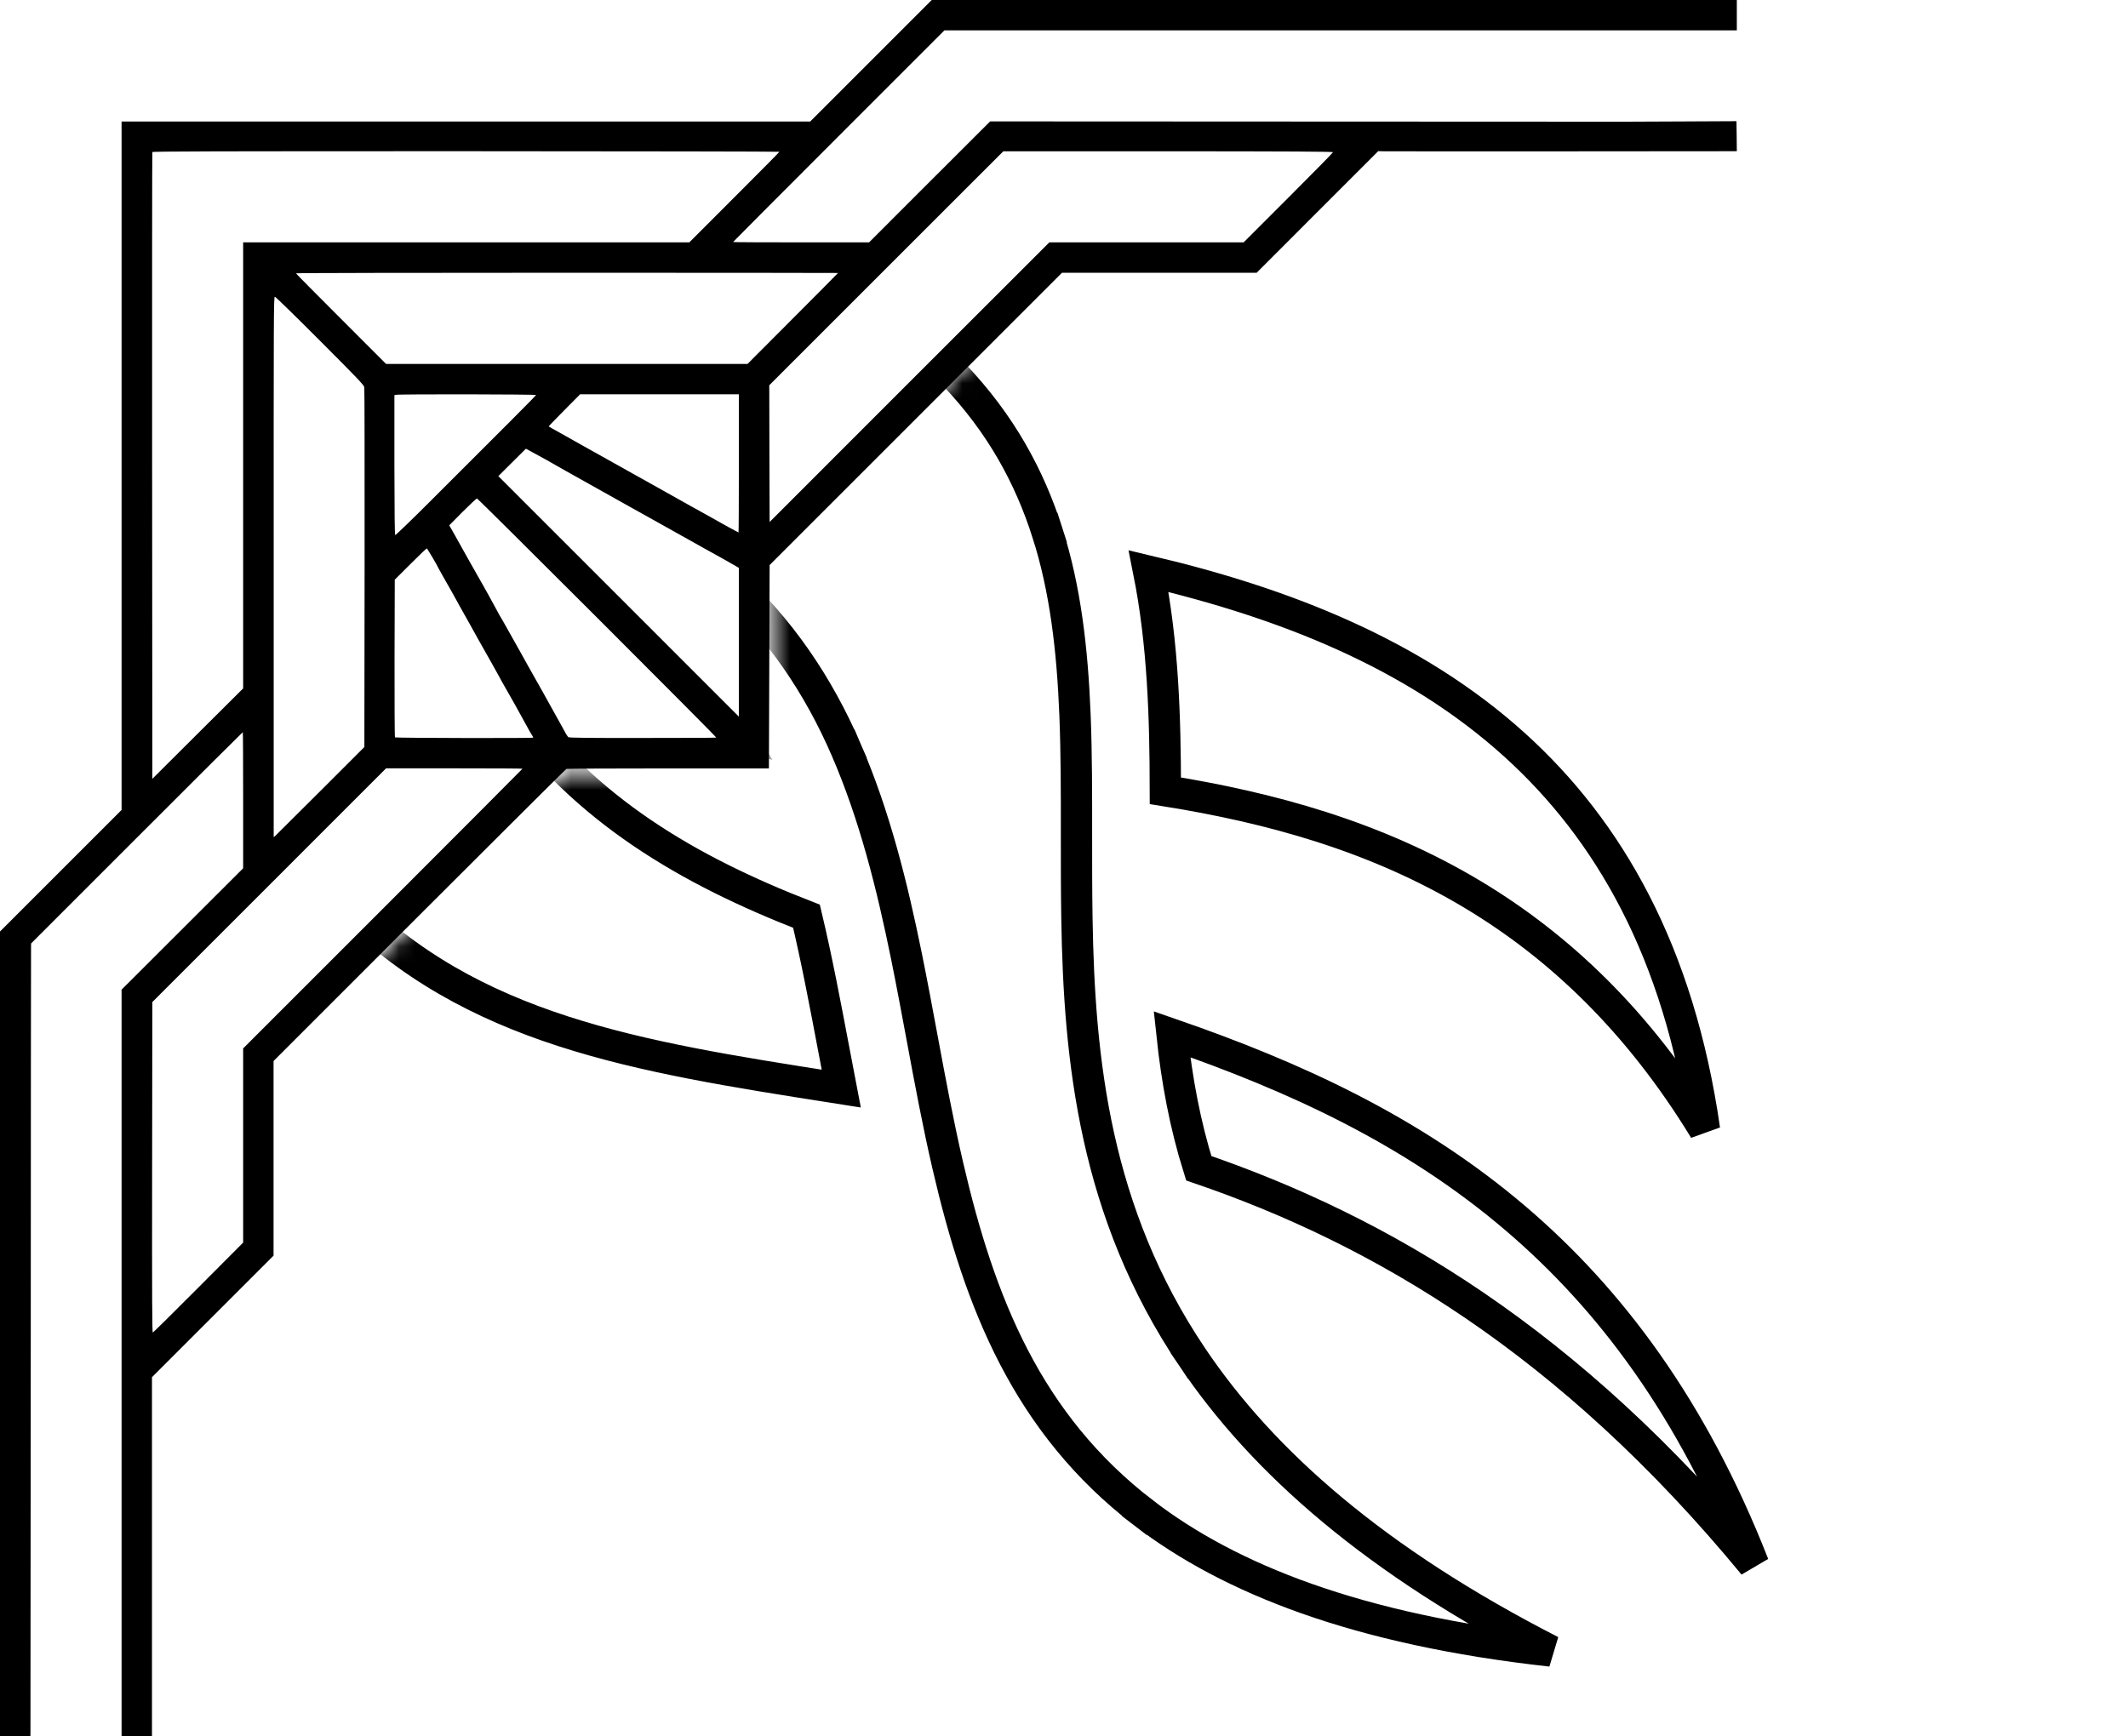 <svg width="136" height="111" viewBox="0 0 136 111" fill="none" xmlns="http://www.w3.org/2000/svg">
<path d="M111 0.971L111 1.942L60.356 1.942L53.604 8.695C49.89 12.409 46.851 15.461 46.851 15.471C46.851 15.485 48.808 15.494 51.194 15.494L55.542 15.494L59.408 11.627L63.279 7.761L82.367 7.77C92.861 7.775 101.917 7.779 102.49 7.779C103.064 7.784 105.205 7.775 107.254 7.765L110.977 7.747L110.991 8.709L111 9.666L99.891 9.675C93.776 9.68 88.62 9.675 88.43 9.671L88.083 9.662L84.198 13.547L80.313 17.436L67.872 17.436L58.529 26.779L49.187 36.121L49.164 42.624L49.141 49.122L42.712 49.122C39.174 49.122 36.246 49.136 36.2 49.154C36.158 49.173 31.926 53.382 26.802 58.506L17.483 67.826L17.483 80.267L13.598 84.152L9.713 88.037L9.713 111L7.77 111L7.77 63.265L11.655 59.385L15.54 55.505L15.54 51.157C15.54 48.761 15.531 46.805 15.517 46.805C15.503 46.805 12.45 49.844 8.741 53.557L1.989 60.31L1.984 60.532C1.98 60.652 1.97 71.956 1.966 85.655C1.956 99.354 1.952 110.658 1.947 110.778L1.942 111L-1.43051e-06 111L3.06766e-06 59.547L3.885 55.662L7.77 51.777L7.77 7.77L51.777 7.77L55.662 3.885L59.547 -5.92869e-06L111 -1.43051e-06L111 0.971ZM56.642 17.149L49.164 24.628L49.173 28.999L49.187 33.369L58.122 24.429L67.062 15.494L79.481 15.494L82.334 12.64C83.907 11.068 85.192 9.759 85.192 9.731C85.192 9.689 82.505 9.675 74.657 9.671L64.121 9.671L56.642 17.149ZM9.736 9.722C9.722 9.754 9.717 18.782 9.722 29.785L9.736 49.788L12.636 46.898L15.54 44.007L15.54 15.494L44.053 15.494L46.934 12.612C48.516 11.031 49.811 9.722 49.811 9.703C49.811 9.685 40.797 9.671 29.785 9.666C13.769 9.666 9.75 9.675 9.736 9.722ZM18.916 17.473C18.916 17.492 20.211 18.801 21.798 20.387L24.674 23.264L47.776 23.264L50.667 20.364C52.258 18.773 53.557 17.459 53.557 17.45C53.557 17.445 45.764 17.436 36.237 17.436C26.709 17.436 18.916 17.45 18.916 17.473ZM17.492 36.237L17.492 53.516L17.593 53.433C17.644 53.386 18.949 52.091 20.489 50.551L23.287 47.753L23.301 36.329C23.305 30.044 23.301 24.836 23.282 24.748C23.264 24.619 22.801 24.138 20.452 21.784C18.907 20.234 17.607 18.967 17.566 18.967C17.492 18.962 17.487 19.957 17.492 36.237ZM36.061 26.228C35.506 26.788 35.057 27.255 35.067 27.26C35.071 27.269 35.446 27.477 35.89 27.727C36.334 27.977 36.94 28.314 37.231 28.481C37.523 28.647 37.879 28.846 38.017 28.92C38.156 28.999 38.512 29.198 38.804 29.36C39.095 29.526 39.451 29.72 39.59 29.799C39.729 29.873 39.96 30.002 40.099 30.086C40.237 30.169 40.945 30.562 41.671 30.964C42.397 31.367 43.174 31.802 43.406 31.936C43.632 32.065 43.965 32.255 44.146 32.352C44.321 32.444 44.719 32.666 45.024 32.837C46.148 33.476 47.175 34.04 47.198 34.04C47.212 34.04 47.221 32.051 47.221 29.623L47.221 25.206L37.074 25.206L36.061 26.228ZM25.308 25.239L25.206 25.262L25.206 29.72C25.211 32.759 25.225 34.183 25.257 34.206C25.285 34.22 26.288 33.254 27.486 32.056C32.343 27.213 34.248 25.294 34.262 25.253C34.281 25.202 25.507 25.188 25.308 25.239ZM39.535 38.124L47.221 45.811L47.221 36.302L47.022 36.186C46.916 36.121 46.546 35.913 46.204 35.719C45.131 35.127 44.728 34.9 43.799 34.378C43.304 34.096 42.582 33.698 42.203 33.485C41.819 33.272 40.927 32.773 40.214 32.375C37.55 30.877 36.972 30.553 36.722 30.419C36.584 30.345 36.334 30.206 36.167 30.109C35.048 29.466 34.798 29.327 33.952 28.869L33.61 28.684L32.731 29.558L31.848 30.437L39.535 38.124ZM29.563 32.722L28.712 33.582L29.059 34.193C29.248 34.53 29.619 35.187 29.878 35.659C30.141 36.13 30.437 36.658 30.544 36.838C30.645 37.014 30.77 37.236 30.821 37.324C30.867 37.412 31.038 37.712 31.196 37.994C31.353 38.272 31.593 38.711 31.727 38.966C31.862 39.22 31.991 39.456 32.019 39.488C32.042 39.521 32.111 39.636 32.167 39.743C32.222 39.849 32.44 40.237 32.653 40.608C32.865 40.977 33.11 41.412 33.198 41.579C33.286 41.745 33.527 42.18 33.739 42.55C33.947 42.92 34.169 43.313 34.234 43.429C34.294 43.544 34.489 43.887 34.664 44.192C35.057 44.89 35.589 45.848 35.821 46.273C36.149 46.888 36.26 47.073 36.325 47.124C36.371 47.166 37.62 47.18 41.07 47.175C43.646 47.175 45.764 47.166 45.778 47.152C45.815 47.12 30.557 31.866 30.483 31.866C30.446 31.866 30.035 32.25 29.563 32.722ZM26.233 36.056L25.229 37.056L25.215 42.078C25.211 44.839 25.22 47.115 25.243 47.138C25.285 47.18 34.035 47.198 34.072 47.157C34.086 47.147 34.054 47.078 34.003 47.004C33.952 46.934 33.776 46.625 33.614 46.319C33.245 45.635 32.574 44.437 32.222 43.831C32.079 43.581 31.959 43.369 31.959 43.355C31.959 43.346 31.741 42.957 31.478 42.49C30.909 41.491 30.15 40.131 29.956 39.775C29.882 39.636 29.753 39.405 29.669 39.266C29.591 39.127 29.443 38.864 29.346 38.688C29.124 38.272 28.592 37.328 28.282 36.792C28.148 36.561 28.032 36.352 28.023 36.325C27.977 36.191 27.306 35.057 27.274 35.057C27.25 35.057 26.783 35.506 26.233 36.056ZM17.205 56.587L9.736 64.056L9.722 74.629C9.713 83.097 9.722 85.197 9.768 85.183C9.8 85.174 11.114 83.879 12.682 82.302L15.54 79.434L15.54 67.021L24.466 58.095C29.373 53.183 33.392 49.154 33.392 49.141C33.392 49.127 31.431 49.117 29.031 49.117L24.674 49.117L17.205 56.587Z" fill="black"/>
<mask id="mask0_102_1090" style="mask-type:alpha" maskUnits="userSpaceOnUse" x="18" y="17" width="118" height="94">
<path d="M36.022 49.5L49.5 49.5V36L67.5 17.5H135.5V51.5L134 111H18V80V67.5L36.022 49.5Z" fill="#D9D9D9"/>
</mask>
<g mask="url(#mask0_102_1090)">
<path d="M22 15.001H24.201H25.586C25.253 28.864 27.891 38.305 32.601 45.032C37.324 51.776 44.036 55.655 51.543 58.571C52.198 61.325 52.739 64.188 53.296 67.13C53.45 67.944 53.605 68.763 53.764 69.589C53.605 69.564 53.447 69.539 53.29 69.514C40.758 67.549 30.073 65.873 22 57.57V15.001ZM99.131 105.544C86.74 104.177 78.593 100.934 73.102 96.725L72.493 97.519L73.102 96.725C65.626 90.995 62.598 83.235 60.577 74.526C59.95 71.824 59.442 69.092 58.929 66.33C58.608 64.605 58.285 62.868 57.93 61.119C57.014 56.614 55.898 52.124 54.081 47.924L53.163 48.321L54.081 47.924C50.579 39.829 44.227 33.003 32.438 29.715C31.538 25.586 31.279 20.025 31.385 15H47.636C59.73 20.553 64.662 26.962 66.931 34.027L67.883 33.721L66.931 34.027C68.094 37.647 68.537 41.547 68.703 45.696C68.802 48.197 68.8 50.733 68.798 53.341C68.797 55.098 68.796 56.889 68.826 58.725C68.972 67.758 69.959 77.497 76.197 86.758L77.026 86.2L76.197 86.758C80.73 93.49 87.923 99.804 99.131 105.544ZM74.901 66.115C82.642 68.796 90.237 72.225 96.895 77.917C102.884 83.035 108.157 90.019 112.073 100.021C100.286 85.72 88.215 78.645 76.612 74.681C75.73 71.872 75.208 69.017 74.901 66.115ZM34.093 36.177C40.745 38.633 44.647 42.362 47.291 46.976C44.292 46.166 41.656 45.036 39.46 43.374C37.204 41.667 35.369 39.366 34.093 36.177ZM74.478 50.55C74.471 45.88 74.335 41.151 73.408 36.509C82.035 38.544 90.34 41.77 96.807 47.626C102.807 53.06 107.301 60.828 108.935 72.217C104.688 65.258 99.638 60.503 94.163 57.209C87.899 53.44 81.129 51.617 74.478 50.55Z" stroke="black" stroke-width="2"/>
</g>
</svg>
